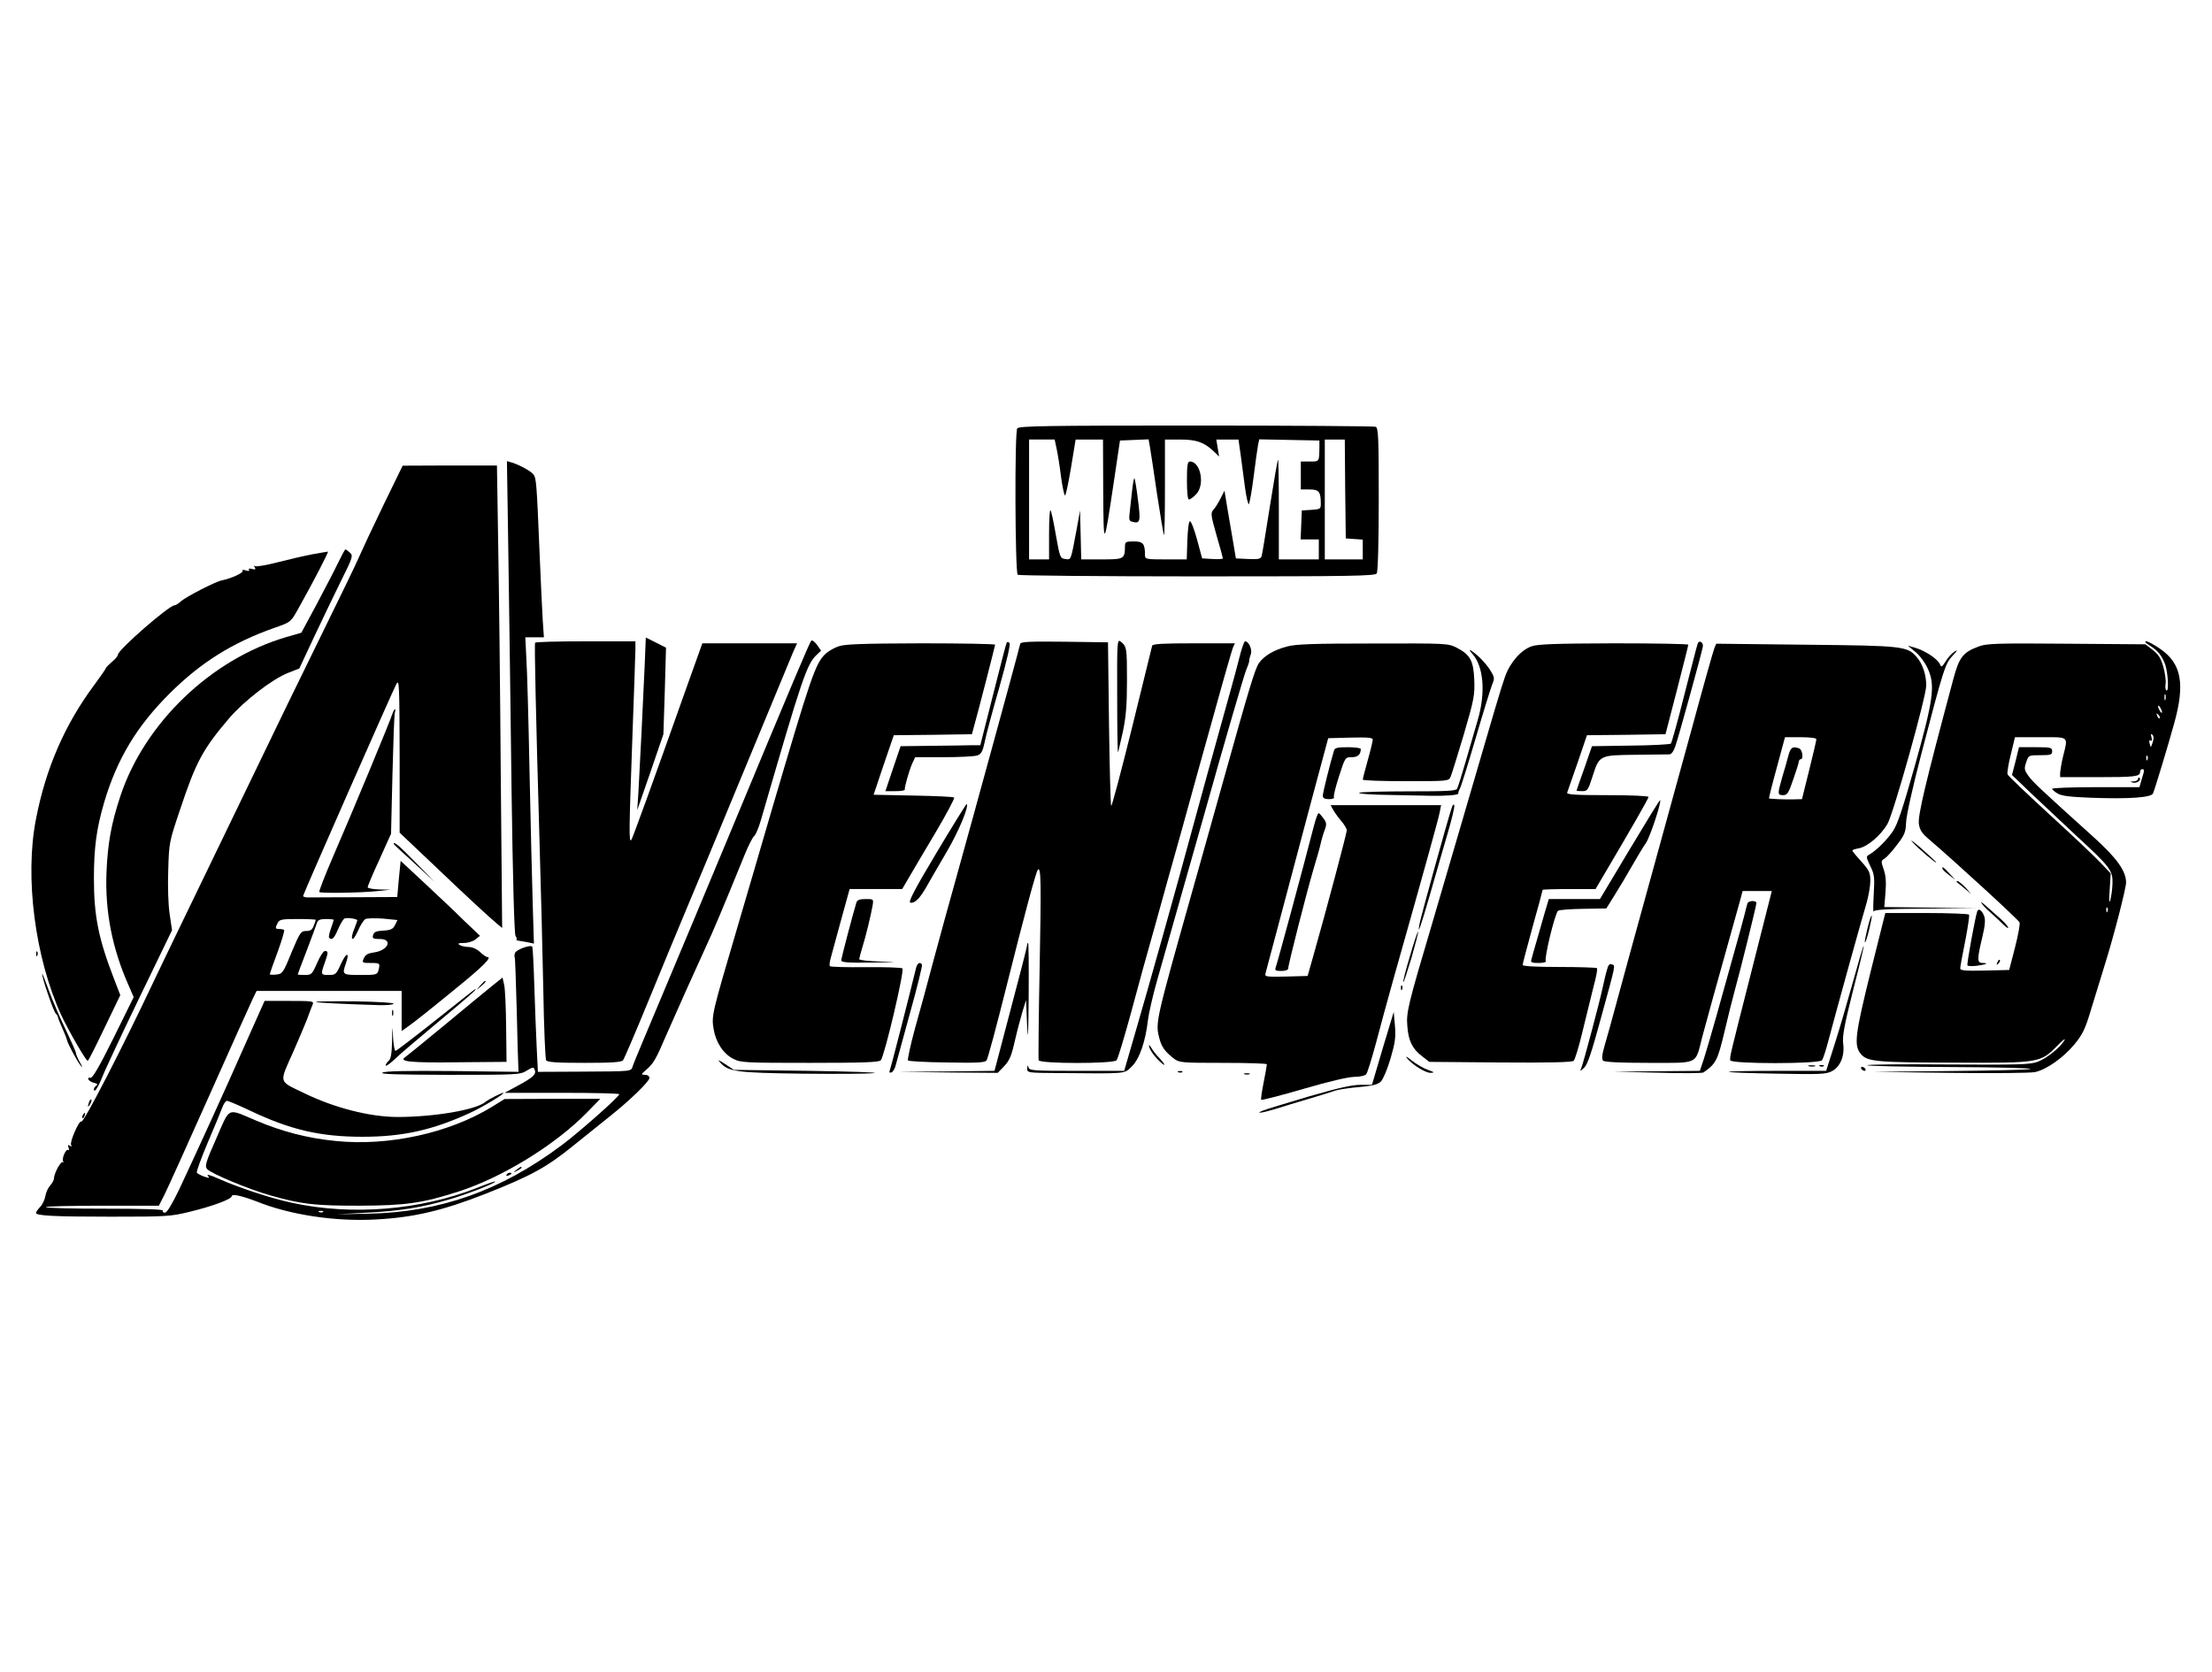 <?xml version="1.0" standalone="no"?>
<!DOCTYPE svg PUBLIC "-//W3C//DTD SVG 20010904//EN"
 "http://www.w3.org/TR/2001/REC-SVG-20010904/DTD/svg10.dtd">
<svg version="1.0" xmlns="http://www.w3.org/2000/svg"
 width="1107pt" height="837pt" viewBox="0 0 1107 837"
 preserveAspectRatio="xMidYMid meet">

<g transform="translate(0,837) scale(0.1,-0.1)"
fill="#000000" stroke="none">
<path d="M5091 6226 c-14 -16 -11 -719 2 -733 5 -4 409 -8 898 -8 780 0 891 2
899 15 6 9 10 164 10 371 0 316 -2 358 -16 363 -9 3 -413 6 -899 6 -743 0
-884 -2 -894 -14z m197 -103 c6 -27 16 -90 22 -140 7 -51 16 -93 20 -93 4 0
17 63 30 140 l23 140 68 0 69 0 1 -257 c2 -291 3 -290 52 37 l32 215 71 3 72
3 6 -33 c3 -18 20 -125 36 -238 17 -112 33 -206 35 -209 3 -2 5 104 5 237 l0
242 75 0 c82 0 120 -13 168 -58 l28 -27 -7 43 -7 42 56 0 55 0 11 -77 c6 -43
16 -118 22 -166 7 -48 15 -84 19 -80 4 4 15 67 24 138 9 72 19 142 22 158 l6
28 150 -3 151 -3 0 -35 c-1 -72 0 -70 -48 -70 l-45 0 0 -70 0 -70 44 0 c47 0
56 -11 56 -72 0 -25 -3 -27 -47 -30 l-48 -3 -3 -72 -3 -73 46 0 45 0 0 -50 0
-50 -100 0 -100 0 0 252 c0 138 -2 249 -4 247 -3 -2 -21 -108 -41 -234 -20
-127 -38 -238 -41 -248 -5 -15 -15 -17 -67 -15 l-62 3 -16 95 c-9 52 -22 129
-29 170 l-12 74 -20 -39 c-11 -22 -27 -48 -36 -57 -14 -16 -12 -28 16 -127 18
-61 32 -113 32 -116 0 -3 -23 -5 -52 -3 l-52 3 -25 93 c-14 52 -30 93 -36 93
-6 -1 -11 -42 -13 -96 l-3 -95 -104 0 c-102 0 -105 1 -105 23 0 56 -10 67 -56
67 -39 0 -44 -3 -44 -22 -1 -66 -3 -68 -116 -68 l-103 0 -3 123 -3 122 -18
-100 c-29 -154 -26 -147 -56 -143 -25 3 -27 7 -47 120 -11 65 -23 121 -27 124
-4 4 -7 -50 -7 -119 l0 -127 -50 0 -50 0 0 300 0 300 64 0 64 0 10 -47z m1444
-200 l3 -248 43 -3 42 -3 0 -50 0 -49 -95 0 -95 0 0 300 0 300 50 0 50 0 2
-247z"/>
<path d="M5940 5965 c0 -59 4 -95 10 -95 6 0 22 11 35 25 47 46 24 165 -30
165 -12 0 -15 -18 -15 -95z"/>
<path d="M5666 5918 c-4 -35 -9 -84 -12 -109 -5 -40 -4 -47 14 -51 38 -10 41
2 27 110 -7 57 -15 106 -18 108 -2 3 -7 -24 -11 -58z"/>
<path d="M2544 5604 c4 -253 11 -785 16 -1183 6 -444 14 -729 20 -736 5 -7 8
-14 5 -17 -3 -2 1 -5 7 -6 7 -1 28 -5 47 -8 l33 -7 -6 199 c-3 110 -11 408
-16 664 -5 256 -12 511 -16 568 l-5 102 46 0 47 0 -6 88 c-3 48 -10 202 -16
342 -14 340 -16 368 -31 386 -14 17 -69 47 -108 59 l-24 7 7 -458z"/>
<path d="M1920 5844 c-52 -107 -106 -223 -121 -257 -14 -34 -102 -215 -194
-402 -92 -187 -253 -518 -357 -735 -105 -217 -235 -487 -290 -600 -55 -113
-137 -284 -183 -380 -164 -348 -358 -724 -368 -714 -10 10 -60 -104 -51 -117
5 -8 3 -9 -6 -4 -10 6 -12 4 -7 -9 4 -9 3 -15 -2 -12 -11 7 -33 -43 -25 -57 4
-7 3 -8 -1 -4 -10 8 -45 -57 -45 -82 0 -8 -9 -24 -19 -35 -11 -12 -21 -35 -24
-53 -3 -17 -14 -42 -26 -54 -12 -13 -21 -26 -21 -30 0 -14 87 -19 372 -19 282
0 302 1 399 25 112 27 209 63 209 78 0 13 52 1 125 -27 166 -67 392 -101 595
-90 190 10 335 44 551 129 228 90 306 133 440 242 67 54 149 120 183 147 96
76 196 173 196 190 0 10 -9 16 -22 16 -22 1 -21 2 9 28 33 29 46 50 97 170 52
119 150 337 196 437 38 81 89 202 196 465 19 47 41 90 48 95 8 6 23 42 34 80
208 718 230 783 281 829 l20 19 -20 29 c-12 16 -25 26 -29 21 -8 -8 -90 -201
-417 -988 -96 -231 -240 -575 -320 -765 -80 -190 -150 -357 -155 -372 -12 -33
11 -30 -270 -32 l-206 -1 -6 120 c-3 66 -9 206 -12 310 -3 105 -8 193 -10 196
-7 13 -83 -15 -87 -32 -3 -10 -3 -19 -1 -21 2 -2 6 -121 10 -263 3 -143 7
-271 8 -285 l1 -25 -331 4 c-227 2 -337 0 -350 -8 -14 -8 75 -10 335 -11 341
0 355 1 387 21 31 19 35 19 40 4 9 -22 -8 -38 -86 -80 l-65 -35 288 0 c158 0
287 -3 286 -7 -1 -14 -202 -191 -289 -256 -306 -228 -606 -334 -965 -342
l-160 -3 150 8 c162 8 276 26 412 66 87 25 237 83 231 90 -2 2 -42 -12 -89
-31 -285 -113 -630 -141 -930 -75 -104 22 -266 76 -365 120 -40 18 -62 24 -54
15 11 -13 8 -13 -19 -4 -17 6 -33 15 -36 19 -3 5 21 71 53 147 33 76 65 155
73 176 7 20 18 37 25 37 6 0 58 -22 115 -49 202 -96 351 -131 563 -131 200 0
350 33 537 119 60 27 181 100 168 101 -10 0 -73 -32 -89 -45 -48 -41 -259 -76
-443 -76 -139 1 -314 46 -464 119 -131 63 -127 47 -56 206 24 55 55 127 68
160 12 34 26 69 30 79 7 16 -3 17 -117 17 l-124 0 -99 -222 c-102 -232 -233
-518 -328 -721 -38 -78 -61 -117 -72 -117 -9 0 -13 5 -10 10 4 7 -95 10 -289
10 -163 0 -296 3 -296 8 0 4 127 7 282 7 l283 0 28 55 c15 30 117 255 226 500
109 245 207 462 217 483 l18 37 363 0 363 0 0 -101 0 -100 43 31 c23 16 121
94 217 173 153 124 196 168 167 167 -4 0 -20 11 -35 25 -16 15 -39 25 -57 25
-16 0 -37 5 -45 10 -11 7 -6 10 21 10 20 0 47 8 59 18 l22 18 -84 80 c-45 45
-135 129 -198 188 l-115 107 -9 -91 -8 -90 -204 -1 c-112 0 -219 -1 -236 -1
-18 -1 -32 3 -31 8 2 13 449 1028 467 1061 14 25 15 -7 16 -359 l0 -386 173
-164 c173 -165 272 -256 316 -293 l24 -20 -7 775 c-3 426 -9 947 -13 1158 l-6
382 -236 0 -236 -1 -95 -195z m-132 -2079 c1 -1 -5 -19 -13 -39 -26 -61 -12
-78 15 -18 12 29 30 57 39 62 9 4 49 5 89 2 l71 -7 -12 -25 c-10 -20 -21 -26
-59 -28 -36 -2 -47 -7 -51 -23 -4 -16 0 -19 34 -19 66 0 42 -57 -28 -67 -30
-4 -44 -11 -52 -29 -10 -23 -9 -24 34 -24 47 0 48 -1 39 -37 -6 -22 -12 -23
-90 -23 -91 0 -93 1 -73 58 20 58 3 57 -24 -1 -24 -54 -28 -57 -61 -57 -41 0
-42 2 -21 60 18 52 19 60 1 60 -7 0 -25 -27 -39 -60 -25 -57 -28 -60 -62 -60
-19 0 -35 1 -35 3 0 2 21 57 46 122 25 66 48 128 51 138 4 12 16 17 44 17 22
0 39 -2 39 -4 0 -2 -6 -22 -14 -44 -8 -22 -12 -43 -9 -46 14 -14 25 -3 44 41
11 26 26 51 32 55 10 6 54 1 65 -7z m-208 1 c0 -3 -4 -16 -10 -30 -7 -20 -17
-26 -38 -26 -26 0 -31 -7 -73 -107 -42 -104 -46 -108 -77 -111 -17 -2 -32 -1
-32 2 0 2 17 52 39 110 21 58 36 108 33 111 -3 3 -14 5 -24 5 -21 0 -22 4 -8
31 9 17 22 19 100 19 50 0 90 -2 90 -4z m37 -1462 c-3 -3 -12 -4 -19 -1 -8 3
-5 6 6 6 11 1 17 -2 13 -5z"/>
<path d="M1692 5553 c-18 -38 -67 -131 -108 -209 l-76 -141 -76 -22 c-375
-110 -709 -430 -830 -797 -45 -136 -63 -235 -69 -380 -8 -194 28 -381 111
-567 l25 -58 -101 -205 c-73 -147 -106 -203 -116 -199 -8 3 -12 0 -10 -7 3 -7
15 -15 29 -18 16 -4 20 -8 11 -14 -6 -4 -12 -12 -12 -17 0 -23 19 4 41 58 12
32 96 211 186 398 l164 339 -12 81 c-7 47 -10 138 -7 220 4 138 5 142 60 305
79 237 113 300 244 454 73 86 218 198 296 228 l56 22 73 156 c40 85 101 212
135 281 60 120 62 128 45 143 -10 9 -20 16 -22 16 -3 0 -19 -30 -37 -67z"/>
<path d="M1560 5595 c-41 -8 -119 -26 -173 -40 -54 -14 -103 -22 -109 -19 -7
5 -8 2 -3 -6 6 -10 3 -12 -13 -8 -14 4 -20 2 -16 -4 4 -6 -2 -8 -16 -3 -14 4
-20 3 -16 -3 5 -9 -58 -38 -104 -47 -32 -6 -181 -83 -206 -106 -11 -10 -25
-19 -31 -19 -27 0 -283 -223 -283 -247 0 -6 -13 -23 -30 -36 -16 -14 -30 -28
-30 -31 0 -3 -26 -41 -58 -84 -148 -199 -243 -418 -292 -672 -57 -290 -5 -693
126 -980 37 -79 124 -230 133 -230 4 1 41 75 84 165 l79 164 -32 83 c-77 199
-100 314 -100 499 0 158 13 251 51 382 65 219 163 382 330 548 154 153 313
253 524 327 80 28 80 28 116 92 80 143 156 290 150 289 -3 0 -40 -7 -81 -14z"/>
<path d="M3226 5032 c-8 -181 -24 -506 -31 -627 l-6 -90 66 190 65 190 7 217
6 216 -51 26 -50 25 -6 -147z"/>
<path d="M5591 4884 c0 -159 2 -284 4 -279 3 6 13 53 25 105 15 73 20 130 20
255 0 162 -1 169 -32 194 -17 13 -18 -2 -17 -275z"/>
<path d="M2678 5153 c-4 -8 3 -332 22 -993 7 -223 15 -558 19 -745 3 -187 10
-346 14 -352 6 -10 56 -13 191 -13 135 0 186 3 194 13 5 6 62 138 125 292 63
154 156 379 207 500 51 121 130 310 175 420 172 416 328 792 345 833 l19 42
-237 0 -237 0 -67 -187 c-187 -527 -282 -789 -289 -798 -12 -12 -11 47 6 520
8 220 15 417 15 438 l0 37 -249 0 c-138 0 -251 -3 -253 -7z"/>
<path d="M5038 5153 c-3 -4 -33 -122 -68 -260 l-64 -253 -41 0 c-22 -1 -112
-2 -199 -3 l-159 -2 -38 -112 -38 -113 50 0 c27 0 48 3 47 8 -2 11 21 93 37
130 l15 32 144 0 c80 0 155 4 168 9 19 7 26 21 36 67 6 33 39 155 73 273 38
135 57 217 51 223 -5 5 -12 6 -14 1z"/>
<path d="M5106 5148 c-2 -7 -9 -31 -14 -53 -12 -48 -218 -801 -307 -1120 -35
-126 -87 -313 -114 -415 -27 -102 -68 -254 -92 -338 -23 -84 -38 -156 -35
-160 4 -4 92 -9 195 -10 148 -3 189 -1 198 10 6 7 50 171 98 363 91 364 150
583 159 592 16 16 17 -67 9 -485 -5 -251 -7 -463 -5 -469 6 -18 375 -18 390 0
6 6 38 113 72 237 33 124 87 320 120 435 32 116 92 332 134 480 41 149 113
410 161 580 47 171 90 320 95 333 l10 22 -206 0 c-155 0 -205 -3 -208 -12 -2
-7 -47 -192 -101 -411 -54 -218 -101 -395 -104 -391 -3 3 -8 189 -11 412 l-5
407 -218 3 c-169 2 -218 0 -221 -10z"/>
<path d="M6201 5073 c-12 -49 -53 -198 -91 -333 -38 -135 -98 -355 -135 -490
-95 -351 -228 -824 -293 -1047 l-56 -193 -237 0 c-218 0 -238 1 -242 18 -4 13
-5 11 -6 -5 -1 -23 0 -23 157 -24 349 -3 327 -5 366 33 38 36 69 125 81 233 4
33 24 121 45 195 21 74 127 447 235 828 107 382 203 710 212 730 9 21 15 40
15 44 -1 4 2 18 7 31 10 24 -9 67 -28 67 -5 0 -18 -39 -30 -87z"/>
<path d="M8496 5148 c-3 -7 -32 -121 -66 -253 -33 -132 -64 -243 -68 -247 -4
-4 -95 -9 -201 -10 l-194 -3 -38 -110 c-22 -60 -39 -111 -39 -112 0 -2 13 -3
28 -3 26 0 30 5 51 71 35 109 34 109 214 111 83 1 160 2 169 2 12 -1 23 14 32
40 16 45 133 469 138 500 3 22 -20 34 -26 14z"/>
<path d="M10755 5141 c42 -25 65 -53 81 -98 14 -42 19 -137 6 -129 -5 3 -7 18
-4 35 2 16 -3 54 -12 85 -12 42 -25 62 -53 83 l-36 28 -396 3 c-348 3 -401 1
-439 -14 -78 -29 -97 -53 -126 -161 -143 -533 -178 -683 -173 -727 5 -32 15
-47 54 -80 122 -104 445 -400 450 -413 3 -8 -7 -64 -23 -126 l-29 -112 -122
-3 c-99 -2 -123 0 -123 11 0 7 11 69 25 137 13 68 22 127 19 132 -3 4 -98 8
-212 8 l-207 0 -73 -292 c-79 -320 -85 -371 -49 -414 33 -38 74 -42 481 -43
409 -2 419 0 500 83 27 28 44 41 38 30 -19 -35 -87 -90 -133 -108 -39 -15 -90
-16 -456 -14 -226 2 -406 0 -399 -4 7 -4 199 -8 427 -9 228 -1 403 -5 389 -10
-14 -4 -196 -8 -405 -10 l-380 -4 385 -5 c215 -3 403 -1 425 4 58 13 140 71
196 138 41 50 54 75 84 176 20 64 51 167 70 228 44 140 105 378 105 407 0 57
-47 122 -156 221 -276 249 -312 283 -333 313 -20 28 -22 36 -11 67 12 36 12
36 71 36 52 0 59 2 59 20 0 18 -7 20 -83 20 l-83 0 -17 -70 -18 -69 98 -94
c54 -51 157 -148 230 -216 165 -152 177 -168 175 -235 -1 -28 -6 -64 -11 -81
-6 -21 -7 -4 -3 51 l5 82 -49 52 c-27 29 -142 138 -256 242 -113 104 -209 195
-211 202 -3 7 4 52 16 99 l21 87 128 0 c146 0 138 7 113 -95 -8 -33 -14 -70
-15 -82 l0 -23 184 0 c192 0 216 3 216 26 0 8 5 14 10 14 13 0 13 -4 -2 -51
l-11 -39 -219 0 c-120 0 -218 -4 -218 -8 0 -4 12 -15 28 -24 20 -12 63 -17
167 -21 191 -7 302 1 310 22 10 24 73 232 106 351 55 198 36 299 -70 372 -30
21 -62 38 -70 38 -10 0 -4 -8 14 -19z m82 -273 c-3 -7 -5 -2 -5 12 0 14 2 19
5 13 2 -7 2 -19 0 -25z m-17 -63 c0 -5 -5 -3 -10 5 -5 8 -10 20 -10 25 0 6 5
3 10 -5 5 -8 10 -19 10 -25z m-12 -30 c-3 -3 -9 2 -12 12 -6 14 -5 15 5 6 7
-7 10 -15 7 -18z m-35 -121 c-9 -27 -10 -28 -15 -6 -4 14 -2 20 5 15 6 -4 8 2
4 17 -4 16 -3 20 5 12 7 -7 7 -20 1 -38z m-26 -86 c-3 -8 -6 -5 -6 6 -1 11 2
17 5 13 3 -3 4 -12 1 -19z m-200 -760 c-3 -8 -6 -5 -6 6 -1 11 2 17 5 13 3 -3
4 -12 1 -19z"/>
<path d="M4197 5135 c-22 -7 -50 -24 -64 -36 -53 -50 -71 -104 -277 -804 -46
-159 -123 -421 -170 -581 -121 -411 -126 -429 -115 -493 11 -68 48 -125 99
-151 37 -19 58 -20 383 -20 269 0 347 3 355 13 19 23 120 451 108 460 -6 4
-89 7 -184 6 -95 -1 -176 1 -179 5 -3 3 -1 23 5 43 6 21 29 107 52 191 l42
152 132 0 131 0 34 58 c18 31 78 133 133 225 55 93 97 172 93 175 -3 4 -95 8
-205 10 l-198 4 50 149 51 149 195 2 196 3 8 30 c20 70 108 412 108 418 0 4
-168 7 -372 7 -290 -1 -382 -4 -411 -15z"/>
<path d="M6441 5134 c-65 -17 -114 -46 -140 -82 -20 -28 -49 -125 -181 -597
-45 -159 -116 -416 -160 -570 -175 -621 -178 -635 -159 -708 11 -46 28 -70 73
-105 28 -21 36 -22 247 -22 121 0 219 -3 219 -7 0 -5 -7 -45 -16 -91 -9 -45
-15 -85 -12 -87 2 -3 98 22 212 55 126 37 225 60 255 60 27 0 53 6 58 13 6 6
27 75 48 152 20 77 61 226 90 330 156 551 224 797 230 829 l7 36 -276 0 -277
0 12 -22 c7 -13 25 -38 40 -56 16 -18 29 -40 29 -48 0 -14 -103 -402 -169
-634 l-27 -95 -108 -3 c-99 -2 -107 -1 -103 15 3 10 32 122 66 248 34 127 103
388 154 580 l94 350 111 3 c86 2 112 0 112 -10 0 -7 -11 -54 -25 -103 -14 -50
-25 -93 -25 -97 0 -5 97 -8 215 -8 214 0 215 0 225 23 5 12 35 108 66 212 51
174 55 197 52 272 -4 96 -20 126 -88 161 -44 22 -49 22 -420 21 -295 0 -387
-3 -429 -15z"/>
<path d="M7665 5135 c-53 -18 -108 -81 -133 -152 -20 -56 -51 -161 -222 -748
-45 -154 -110 -377 -145 -495 -118 -397 -128 -439 -122 -505 5 -74 25 -115 74
-152 l36 -28 355 -3 c237 -2 358 1 367 8 7 6 27 72 45 148 18 75 43 176 55
224 13 47 21 89 17 92 -3 3 -88 6 -189 6 -119 0 -183 4 -183 10 0 6 23 92 50
191 28 99 50 182 50 185 0 2 60 4 133 4 l132 0 34 58 c146 247 231 395 231
403 0 5 -84 9 -206 9 -161 0 -205 3 -201 13 2 6 26 74 52 149 l47 138 197 2
196 3 57 220 c31 121 57 223 57 228 1 4 -167 7 -371 7 -294 -1 -382 -4 -413
-15z"/>
<path d="M8580 5127 c-5 -12 -55 -188 -110 -392 -56 -203 -155 -563 -220 -800
-65 -236 -137 -497 -159 -580 -22 -82 -49 -180 -60 -216 -14 -49 -16 -70 -8
-78 7 -7 84 -11 229 -11 254 0 231 -11 267 130 19 71 64 235 188 678 l14 52
73 0 73 0 -103 -407 c-108 -424 -107 -420 -105 -440 2 -19 444 -19 459 0 6 7
20 51 32 97 29 111 166 607 191 689 10 35 19 85 19 111 0 43 -5 53 -45 98 -25
27 -45 52 -45 55 0 3 15 8 33 11 43 8 110 65 143 122 30 52 194 637 194 693 0
53 -18 107 -46 140 -48 57 -66 59 -557 64 l-448 5 -9 -21z m510 -457 c0 -6
-16 -76 -36 -155 l-36 -145 -42 -1 c-48 -1 -120 2 -123 5 -1 1 16 71 39 154
l41 152 79 0 c46 0 78 -4 78 -10z"/>
<path d="M8950 4588 c-6 -24 -20 -73 -31 -109 -24 -84 -24 -89 5 -89 20 0 27
10 50 78 15 42 28 83 28 90 1 6 5 12 10 12 15 0 8 48 -8 54 -33 12 -43 5 -54
-36z"/>
<path d="M9588 5105 c23 -20 49 -56 62 -87 35 -81 25 -153 -68 -484 -61 -216
-86 -291 -110 -326 -30 -44 -84 -97 -118 -116 -16 -9 -15 -13 6 -57 21 -42 22
-57 17 -144 -3 -53 -3 -90 0 -83 3 9 67 13 261 14 l257 3 -232 2 -233 3 6 73
c4 51 2 84 -9 115 -14 41 -14 44 5 55 11 7 39 38 62 69 38 49 43 63 45 110 0
30 33 178 76 343 113 433 120 454 157 493 25 26 27 31 10 21 -13 -8 -33 -29
-44 -48 -20 -31 -22 -33 -30 -15 -12 26 -72 66 -121 81 l-39 11 40 -33z"/>
<path d="M7368 5098 c57 -63 68 -195 27 -333 -14 -49 -42 -144 -61 -210 -19
-66 -38 -126 -42 -133 -6 -11 -56 -13 -242 -13 -129 0 -241 -3 -248 -7 -7 -5
63 -10 155 -11 92 -2 182 -4 198 -4 68 -2 145 3 143 11 -1 4 3 16 9 27 6 11
41 124 78 250 37 127 74 246 82 267 14 34 13 38 -10 75 -24 37 -66 79 -97 98
-8 4 -5 -3 8 -17z"/>
<path d="M1964 4798 c-9 -32 -206 -506 -297 -715 -41 -95 -72 -175 -69 -178 7
-7 213 -4 292 5 l65 7 -57 1 c-32 1 -58 6 -58 11 0 6 26 68 59 139 l58 129 7
294 c4 162 9 302 12 312 3 9 3 17 0 17 -2 0 -8 -10 -12 -22z"/>
<path d="M6676 4613 c-19 -62 -56 -211 -56 -225 0 -13 8 -18 31 -18 16 0 28 4
25 9 -4 5 8 52 25 105 31 96 31 96 64 96 30 0 45 13 45 41 0 5 -29 9 -64 9
-53 0 -66 -3 -70 -17z"/>
<path d="M10700 4472 c0 -7 -10 -13 -22 -13 -19 -1 -20 -2 -4 -6 20 -5 44 12
33 24 -4 3 -7 1 -7 -5z"/>
<path d="M8156 4119 l-149 -249 -128 0 -128 0 -20 -67 c-11 -38 -29 -102 -41
-143 -12 -41 -24 -83 -26 -92 -5 -15 1 -18 36 -18 23 0 39 4 36 9 -9 14 45
236 61 252 5 5 61 9 125 10 l117 2 41 66 c23 36 62 102 87 146 25 44 57 97 71
117 21 32 78 205 70 213 -2 2 -70 -109 -152 -246z"/>
<path d="M4687 4102 c-112 -187 -143 -248 -131 -250 22 -5 49 23 82 82 16 28
60 105 99 171 60 102 113 228 101 241 -2 1 -70 -108 -151 -244z"/>
<path d="M7263 4320 c-21 -64 -151 -534 -158 -570 -15 -76 6 -16 55 155 28 99
67 233 86 298 19 65 34 126 32 135 -3 11 -8 4 -15 -18z"/>
<path d="M6576 4238 c-55 -214 -184 -691 -192 -711 -5 -14 0 -17 28 -17 21 0
35 5 35 13 0 20 93 383 125 492 17 55 34 116 38 135 4 19 13 49 20 67 10 27 9
36 -7 57 -10 14 -21 26 -24 26 -4 0 -14 -28 -23 -62z"/>
<path d="M9570 4156 c28 -32 120 -110 120 -103 0 3 -33 33 -72 68 -40 35 -62
51 -48 35z"/>
<path d="M1970 4146 c0 -2 46 -45 103 -96 l102 -94 -95 97 c-82 84 -110 108
-110 93z"/>
<path d="M9721 4023 c0 -5 14 -19 32 -32 l32 -25 -29 32 c-31 33 -36 37 -35
25z"/>
<path d="M9796 3952 c5 -4 23 -18 39 -32 l30 -25 -29 33 c-17 17 -34 32 -40
32 -6 0 -6 -3 0 -8z"/>
<path d="M4286 3853 c-20 -66 -76 -280 -76 -290 0 -10 35 -13 153 -11 132 2
138 3 45 5 -60 2 -108 7 -108 12 0 4 7 30 15 57 18 57 44 165 52 212 5 32 5
32 -35 32 -30 0 -42 -5 -46 -17z"/>
<path d="M8745 3848 c-2 -7 -9 -33 -15 -58 -6 -25 -31 -115 -55 -200 -24 -85
-62 -222 -85 -305 -23 -82 -51 -178 -62 -212 l-21 -63 -216 -2 -216 -2 220 -5
c121 -4 225 -3 230 1 63 44 71 61 105 203 18 77 41 169 51 205 26 92 109 427
109 440 0 14 -40 13 -45 -2z"/>
<path d="M9916 3850 c4 -8 26 -31 48 -50 22 -19 50 -46 63 -59 13 -13 23 -19
23 -14 0 5 -17 25 -37 43 -21 18 -53 47 -72 64 -19 17 -30 24 -25 16z"/>
<path d="M9895 3808 c-11 -33 -53 -264 -49 -270 3 -4 23 -5 47 -2 46 6 63 14
29 14 -28 0 -28 19 -2 127 14 58 17 90 10 107 -11 30 -29 42 -35 24z"/>
<path d="M9346 3724 c-9 -37 -15 -68 -13 -71 3 -2 12 26 21 63 9 37 15 68 13
71 -3 2 -12 -26 -21 -63z"/>
<path d="M7056 3584 c-21 -69 -36 -128 -33 -130 2 -2 20 53 41 122 20 70 35
128 33 131 -2 2 -21 -53 -41 -123z"/>
<path d="M5140 3638 c0 -7 -37 -151 -82 -320 l-81 -308 -241 -3 -241 -2 249
-3 249 -2 32 33 c26 27 37 51 54 128 12 52 30 119 39 149 l17 55 5 -125 c5
-94 6 -58 8 143 1 147 0 267 -3 267 -3 0 -5 -5 -5 -12z"/>
<path d="M9275 3462 c-27 -97 -68 -239 -92 -314 l-44 -138 -246 0 c-135 0
-244 -2 -241 -5 2 -3 112 -7 244 -9 209 -4 243 -3 271 12 43 22 66 77 57 140
-4 38 6 91 50 266 31 120 55 220 53 222 -2 2 -25 -76 -52 -174z"/>
<path d="M181 3594 c0 -11 3 -14 6 -6 3 7 2 16 -1 19 -3 4 -6 -2 -5 -13z"/>
<path d="M9996 3553 c-6 -14 -5 -15 5 -6 7 7 10 15 7 18 -3 3 -9 -2 -12 -12z"/>
<path d="M4584 3523 c-33 -136 -124 -492 -130 -507 -5 -14 -3 -17 7 -14 7 2
17 18 21 34 4 16 37 134 72 263 36 129 63 238 60 243 -10 16 -24 7 -30 -19z"/>
<path d="M8041 3512 c-6 -20 -15 -62 -22 -92 -13 -62 -93 -364 -105 -395 -8
-19 -7 -19 14 1 17 15 38 79 83 245 78 284 74 265 55 272 -11 5 -18 -3 -25
-31z"/>
<path d="M211 3495 c-1 -19 56 -186 68 -198 6 -6 11 -14 11 -18 0 -4 10 -29
22 -56 12 -26 22 -52 23 -58 2 -15 51 -108 70 -130 10 -12 8 -6 -4 16 -12 20
-21 42 -21 48 0 6 -23 58 -50 115 -28 57 -66 145 -85 197 -19 52 -34 90 -34
84z"/>
<path d="M2465 3437 c-27 -22 -135 -110 -238 -196 -104 -86 -194 -159 -200
-163 -33 -22 32 -28 263 -25 l245 2 -2 175 c-1 96 -5 191 -10 211 l-8 36 -50
-40z"/>
<path d="M2404 3438 l-19 -23 23 19 c21 18 27 26 19 26 -2 0 -12 -10 -23 -22z"/>
<path d="M7011 3424 c0 -11 3 -14 6 -6 3 7 2 16 -1 19 -3 4 -6 -2 -5 -13z"/>
<path d="M2181 3264 c-106 -84 -197 -154 -202 -154 -4 0 -10 30 -12 68 -3 64
-3 64 -5 -19 -1 -63 -6 -90 -17 -99 -8 -7 -15 -17 -15 -23 0 -6 19 7 43 29 23
23 124 109 225 193 156 130 193 163 180 160 -2 0 -90 -70 -197 -155z"/>
<path d="M1581 3355 c5 -4 120 -10 314 -16 39 -1 72 2 75 7 3 5 -80 10 -194
12 -110 1 -197 0 -195 -3z"/>
<path d="M1962 3300 c0 -14 2 -19 5 -12 2 6 2 18 0 25 -3 6 -5 1 -5 -13z"/>
<path d="M6920 3123 l-54 -183 -59 0 c-42 0 -115 -17 -260 -59 -111 -33 -213
-64 -227 -70 -43 -17 -3 -12 62 8 35 11 110 34 168 51 58 17 119 36 135 42 17
5 70 13 118 17 68 6 93 13 108 28 11 11 33 63 48 115 23 79 27 106 22 164 l-6
69 -55 -182z"/>
<path d="M5750 3137 c0 -14 20 -46 46 -72 37 -37 43 -31 7 8 -17 17 -35 41
-41 52 -6 11 -12 16 -12 12z"/>
<path d="M7040 3075 c27 -34 93 -75 119 -75 22 1 20 3 -13 15 -21 7 -57 28
-80 46 -22 18 -34 25 -26 14z"/>
<path d="M3604 3052 c40 -46 81 -52 411 -56 171 -2 333 -1 360 3 28 3 -119 8
-326 11 l-376 5 -44 29 c-34 22 -40 24 -25 8z"/>
<path d="M9053 3033 c9 -2 23 -2 30 0 6 3 -1 5 -18 5 -16 0 -22 -2 -12 -5z"/>
<path d="M9108 3033 c7 -3 16 -2 19 1 4 3 -2 6 -13 5 -11 0 -14 -3 -6 -6z"/>
<path d="M9315 3020 c3 -5 11 -10 16 -10 6 0 7 5 4 10 -3 6 -11 10 -16 10 -6
0 -7 -4 -4 -10z"/>
<path d="M5898 3003 c7 -3 16 -2 19 1 4 3 -2 6 -13 5 -11 0 -14 -3 -6 -6z"/>
<path d="M6228 2993 c6 -2 18 -2 25 0 6 3 1 5 -13 5 -14 0 -19 -2 -12 -5z"/>
<path d="M446 2855 c-9 -26 -7 -32 5 -12 6 10 9 21 6 23 -2 3 -7 -2 -11 -11z"/>
<path d="M2462 2830 c-215 -132 -519 -198 -782 -171 -142 14 -268 47 -398 102
-149 63 -129 71 -199 -88 -55 -124 -59 -140 -46 -155 21 -23 208 -101 318
-132 157 -44 218 -51 445 -51 232 1 314 13 495 71 219 71 480 231 640 393 l69
71 -239 0 -240 -1 -63 -39z"/>
<path d="M415 2789 c-4 -6 -5 -12 -2 -15 2 -3 7 2 10 11 7 17 1 20 -8 4z"/>
<path d="M2584 2514 c-18 -14 -18 -15 4 -4 12 6 22 13 22 15 0 8 -5 6 -26 -11z"/>
<path d="M2535 2490 c-3 -6 1 -7 9 -4 18 7 21 14 7 14 -6 0 -13 -4 -16 -10z"/>
</g>
</svg>
